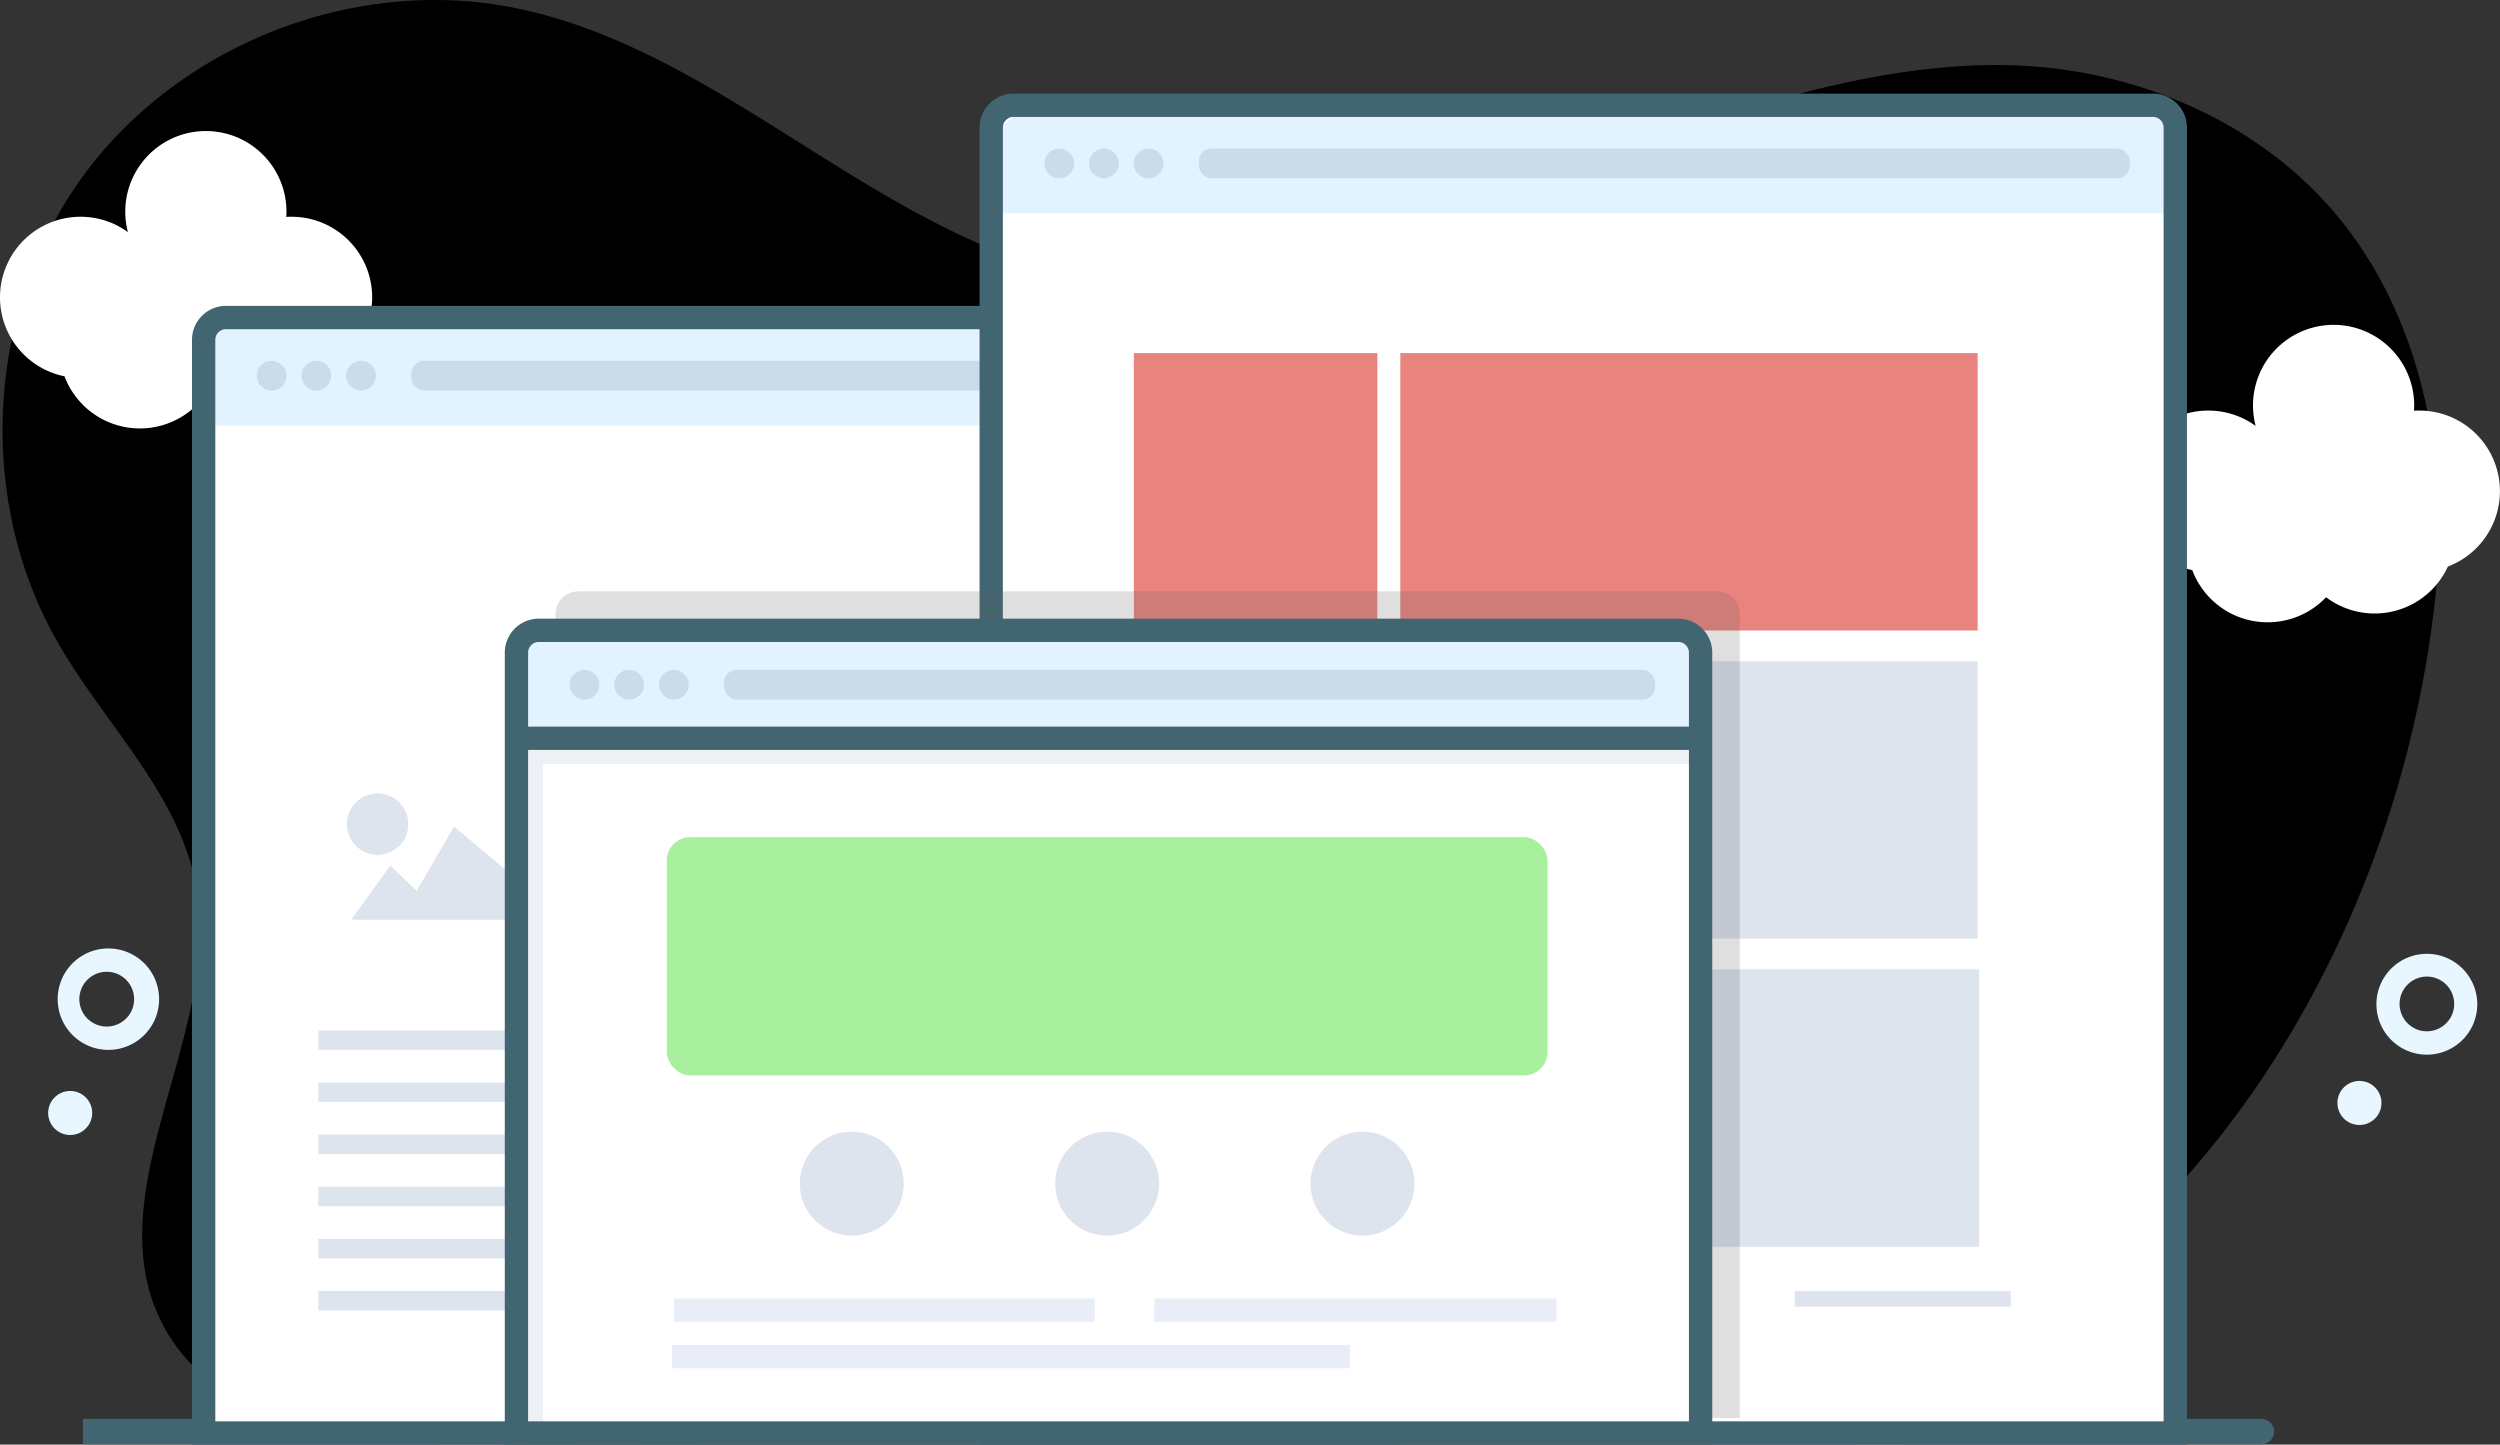 <svg xmlns="http://www.w3.org/2000/svg" xmlns:xlink="http://www.w3.org/1999/xlink" viewBox="0 0 1286.04 743.14"><rect x="0" y="0" width="1286.04" height="743.14" fill="#333333" stroke="none"/><defs><style>.cls-1{fill:url(#linear-gradient);}.cls-2{fill:#e7f6ff;}.cls-3{fill:none;}.cls-4{fill:#426572;}.cls-5{fill:#fff;}.cls-6{fill:#e2f2ff;}.cls-7{fill:#cadce8;}.cls-8{fill:#e8837e;}.cls-9{fill:#dde4ed;}.cls-10{fill:#606060;opacity:0.2;}.cls-11{fill:#a8ef9e;}.cls-12{fill:#e8edf7;}.cls-13{fill:#c1cede;opacity:0.3;}</style><linearGradient id="linear-gradient" x1="1.32" y1="371.19" x2="1254.6" y2="371.19" gradientUnits="userSpaceOnUse"><stop offset="0" stopColor="#c5e9fa"/><stop offset="1" stopColor="#c4f4ea"/></linearGradient></defs><title>Asset 20</title><g id="Layer_2" data-name="Layer 2"><g id="Layer_1-2" data-name="Layer 1"><path class="cls-1" d="M1218.18,449.46c-45.45,117.68-130.9,220.78-249.59,266.09a431.14,431.14,0,0,1-47.21,14.95C836.7,752.09,744.06,744.58,666,705.24c-33.13-16.71-63.34-38.79-96.59-55.26S498.19,622.73,462,630.86c-31.16,7-57.45,27.06-83.92,44.93-62.4,42.13-137.43,75.47-211.32,61-34-6.65-67.48-25.07-83.27-55.86-34.9-68.07,30.92-149,17.59-224.28-8.53-48.18-47.49-84.26-71.71-126.78C-12.08,257.14-7.18,160.53,41.42,92.38S179.74-11.92,262,3.54C362.31,22.4,438.15,107.29,535.69,137.33c61,18.77,127.23,13.17,185.49-11.55,94.13-39.95,223.45-101.22,329.38-91.24,56.33,5.31,111.58,30.31,148.76,73,47,53.89,61.09,130.4,53.25,201.46A563.35,563.35,0,0,1,1218.18,449.46Z"/><path class="cls-2" d="M1248.42,542.54a26.3,26.3,0,0,1-6.2-.75,25.94,25.94,0,1,1,6.2.75Zm0-40.18a14.09,14.09,0,0,0-3.32,27.77h0a14.08,14.08,0,1,0,3.32-27.77Z"/><circle class="cls-2" cx="1213.76" cy="567.4" r="11.33" transform="translate(376.29 1613.25) rotate(-76.37)"/><path class="cls-2" d="M55.19,540.07a26.09,26.09,0,1,1,1.14,0Zm0-40.17H54.6a14.09,14.09,0,1,0,.61,0Z"/><circle class="cls-2" cx="36.08" cy="572.54" r="11.33" transform="translate(-24.62 2.08) rotate(-2.47)"/><path class="cls-2" d="M709.08,118.26A26.06,26.06,0,1,1,724,113.55,26.07,26.07,0,0,1,709.08,118.26ZM709,78.1a14.14,14.14,0,1,0,2.47.22A14.17,14.17,0,0,0,709,78.1Z"/><circle class="cls-2" cx="649.4" cy="107.59" r="11.33" transform="translate(55.91 392.32) rotate(-35.04)"/><rect class="cls-3" x="713.36" y="105.14" width="44.48" height="44.48"/><rect class="cls-3" x="713.36" y="105.14" width="44.48" height="44.48"/><path class="cls-4" d="M839.66,724.13"/><path class="cls-5" d="M1286,252.66a41.46,41.46,0,0,0-41.46-41.46c-.92,0-1.83,0-2.73.09.06-.9.09-1.81.09-2.73a41.46,41.46,0,1,0-81.56,10.54,41.46,41.46,0,1,0-32.61,74.19,41.46,41.46,0,0,0,68.84,13.94,41.46,41.46,0,0,0,62.66-15.8A41.47,41.47,0,0,0,1286,252.66Z"/><path class="cls-5" d="M191.45,153A41.46,41.46,0,0,0,150,111.5c-.92,0-1.83,0-2.73.09.06-.9.09-1.81.09-2.73A41.46,41.46,0,1,0,65.8,119.4a41.46,41.46,0,1,0-32.61,74.19A41.46,41.46,0,0,0,102,207.53a41.46,41.46,0,0,0,62.66-15.8A41.47,41.47,0,0,0,191.45,153Z"/><path class="cls-4" d="M954.18,742.93H357.68v-13h596.5a6.5,6.5,0,1,1,0,13Z"/><path class="cls-4" d="M331,742.93H294.53a6.5,6.5,0,0,1,0-13H331a6.5,6.5,0,1,1,0,13Z"/><path class="cls-4" d="M270.86,742.93H259.24a6.5,6.5,0,0,1,0-13h11.62a6.5,6.5,0,0,1,0,13Z"/><path class="cls-4" d="M1163.34,742.93H980v-13h183.34a6.5,6.5,0,0,1,0,13Z"/><path class="cls-4" d="M226,742.93H42.65v-13H226a6.5,6.5,0,1,1,0,13Z"/><path class="cls-4" d="M979.78,613.42"/><path class="cls-5" d="M712,174.82V737.14H102.84V174.82a11.53,11.53,0,0,1,11.49-11.49H700.5a11.29,11.29,0,0,1,2.06.19A11.53,11.53,0,0,1,712,174.82Z"/><polygon class="cls-6" points="112.42 218.88 713.91 218.88 713.91 178.48 702.41 163.33 175.64 163.33 114.34 163.33 104.76 178.48 104.76 218.88 112.42 218.88"/><path class="cls-4" d="M719.91,743.14H98.76V174.82a17.51,17.51,0,0,1,17.49-17.49H702.41a17.51,17.51,0,0,1,17.49,17.49Zm-609.15-12H707.91V174.82a5.5,5.5,0,0,0-5.49-5.49H116.25a5.5,5.5,0,0,0-5.49,5.49Z"/><circle class="cls-7" cx="139.74" cy="193.26" r="7.66"/><circle class="cls-7" cx="162.72" cy="193.26" r="7.66"/><circle class="cls-7" cx="185.71" cy="193.26" r="7.66"/><rect class="cls-7" x="211.57" y="185.59" width="478.89" height="15.32" rx="6.5" ry="6.5"/><path class="cls-5" d="M1117.13,65.63V737.14H508V65.63a11.53,11.53,0,0,1,11.49-11.49h586.16a11.29,11.29,0,0,1,2.06.19A11.53,11.53,0,0,1,1117.13,65.63Z"/><polygon class="cls-6" points="517.56 109.69 1119.05 109.69 1119.05 69.29 1107.55 54.14 580.78 54.14 529.06 54.14 509.9 69.29 509.9 109.69 517.56 109.69"/><path class="cls-4" d="M1125,743.14H503.9V65.63a17.51,17.51,0,0,1,17.49-17.49h586.16A17.51,17.51,0,0,1,1125,65.63Zm-609.15-12H1113V65.63a5.5,5.5,0,0,0-5.49-5.49H521.39a5.5,5.5,0,0,0-5.49,5.49Z"/><circle class="cls-7" cx="544.88" cy="84.07" r="7.66"/><circle class="cls-7" cx="567.86" cy="84.07" r="7.66"/><circle class="cls-7" cx="590.85" cy="84.07" r="7.66"/><rect class="cls-7" x="616.71" y="76.41" width="478.89" height="15.32" rx="6.5" ry="6.5"/><rect class="cls-8" x="583.28" y="181.63" width="125.25" height="142.71"/><rect class="cls-8" x="720.35" y="181.63" width="296.98" height="142.71"/><rect class="cls-9" x="877.11" y="340.14" width="140.22" height="142.71"/><rect class="cls-9" x="584.86" y="340.14" width="280.43" height="142.71"/><rect class="cls-9" x="584.86" y="498.65" width="433.26" height="142.71"/><rect class="cls-9" x="163.78" y="530.05" width="97.51" height="10"/><rect class="cls-9" x="163.78" y="556.87" width="97.51" height="10"/><rect class="cls-9" x="163.78" y="583.68" width="97.51" height="10"/><rect class="cls-9" x="163.78" y="610.5" width="97.51" height="10"/><rect class="cls-9" x="163.78" y="637.32" width="97.51" height="10"/><rect class="cls-9" x="163.78" y="664.14" width="97.51" height="10"/><polygon class="cls-9" points="214.31 458.25 233.59 425.19 263.46 450.25 263.46 473.14 180.58 473.14 200.82 445.19 214.31 458.25"/><polygon class="cls-9" points="301.61 442.64 272.7 442.64 272.7 407.46 278.48 401.92 301.61 425.53 301.61 442.64"/><path class="cls-9" d="M194.26,439.76A15.79,15.79,0,1,0,178.46,424,15.84,15.84,0,0,0,194.26,439.76Z"/><path class="cls-10" d="M894.93,316.06V729.48H285.78V316.06a11.7,11.7,0,0,1,11.49-11.84H883.43A11.7,11.7,0,0,1,894.93,316.06Z"/><path class="cls-5" d="M872.9,335.73V737.14H263.75V335.73a11.53,11.53,0,0,1,11.49-11.49H861.4a11.29,11.29,0,0,1,2.06.19A11.53,11.53,0,0,1,872.9,335.73Z"/><polygon class="cls-6" points="273.33 379.78 874.81 379.78 874.81 339.38 863.32 324.23 336.54 324.23 270.46 324.23 265.67 339.38 265.67 379.78 273.33 379.78"/><circle class="cls-7" cx="300.64" cy="352.25" r="7.66"/><circle class="cls-7" cx="323.63" cy="352.25" r="7.66"/><circle class="cls-7" cx="346.62" cy="352.25" r="7.66"/><rect class="cls-7" x="372.48" y="344.59" width="478.89" height="15.32" rx="6.5" ry="6.5"/><circle class="cls-9" cx="438.18" cy="608.88" r="26.74"/><circle class="cls-9" cx="569.53" cy="608.88" r="26.74"/><circle class="cls-9" cx="700.88" cy="608.88" r="26.74"/><rect class="cls-11" x="343.02" y="430.65" width="453.03" height="122.6" rx="12" ry="12"/><rect class="cls-12" x="346.71" y="667.93" width="216.46" height="12"/><rect class="cls-12" x="345.76" y="691.87" width="348.63" height="12"/><rect class="cls-12" x="593.82" y="667.93" width="206.88" height="12"/><polygon class="cls-13" points="279.38 736.18 270.38 736.18 270.38 384.01 872.53 384.01 872.53 393.01 279.38 393.01 279.38 736.18"/><rect class="cls-4" x="266.35" y="373.78" width="606.65" height="12"/><path class="cls-4" d="M880.81,743.14H259.67V335.73a17.51,17.51,0,0,1,17.49-17.49H863.32a17.51,17.51,0,0,1,17.49,17.49Zm-609.15-12H868.81V335.73a5.5,5.5,0,0,0-5.49-5.49H277.16a5.5,5.5,0,0,0-5.49,5.49Z"/><rect class="cls-9" x="923.29" y="664.18" width="111.1" height="8"/></g></g></svg>